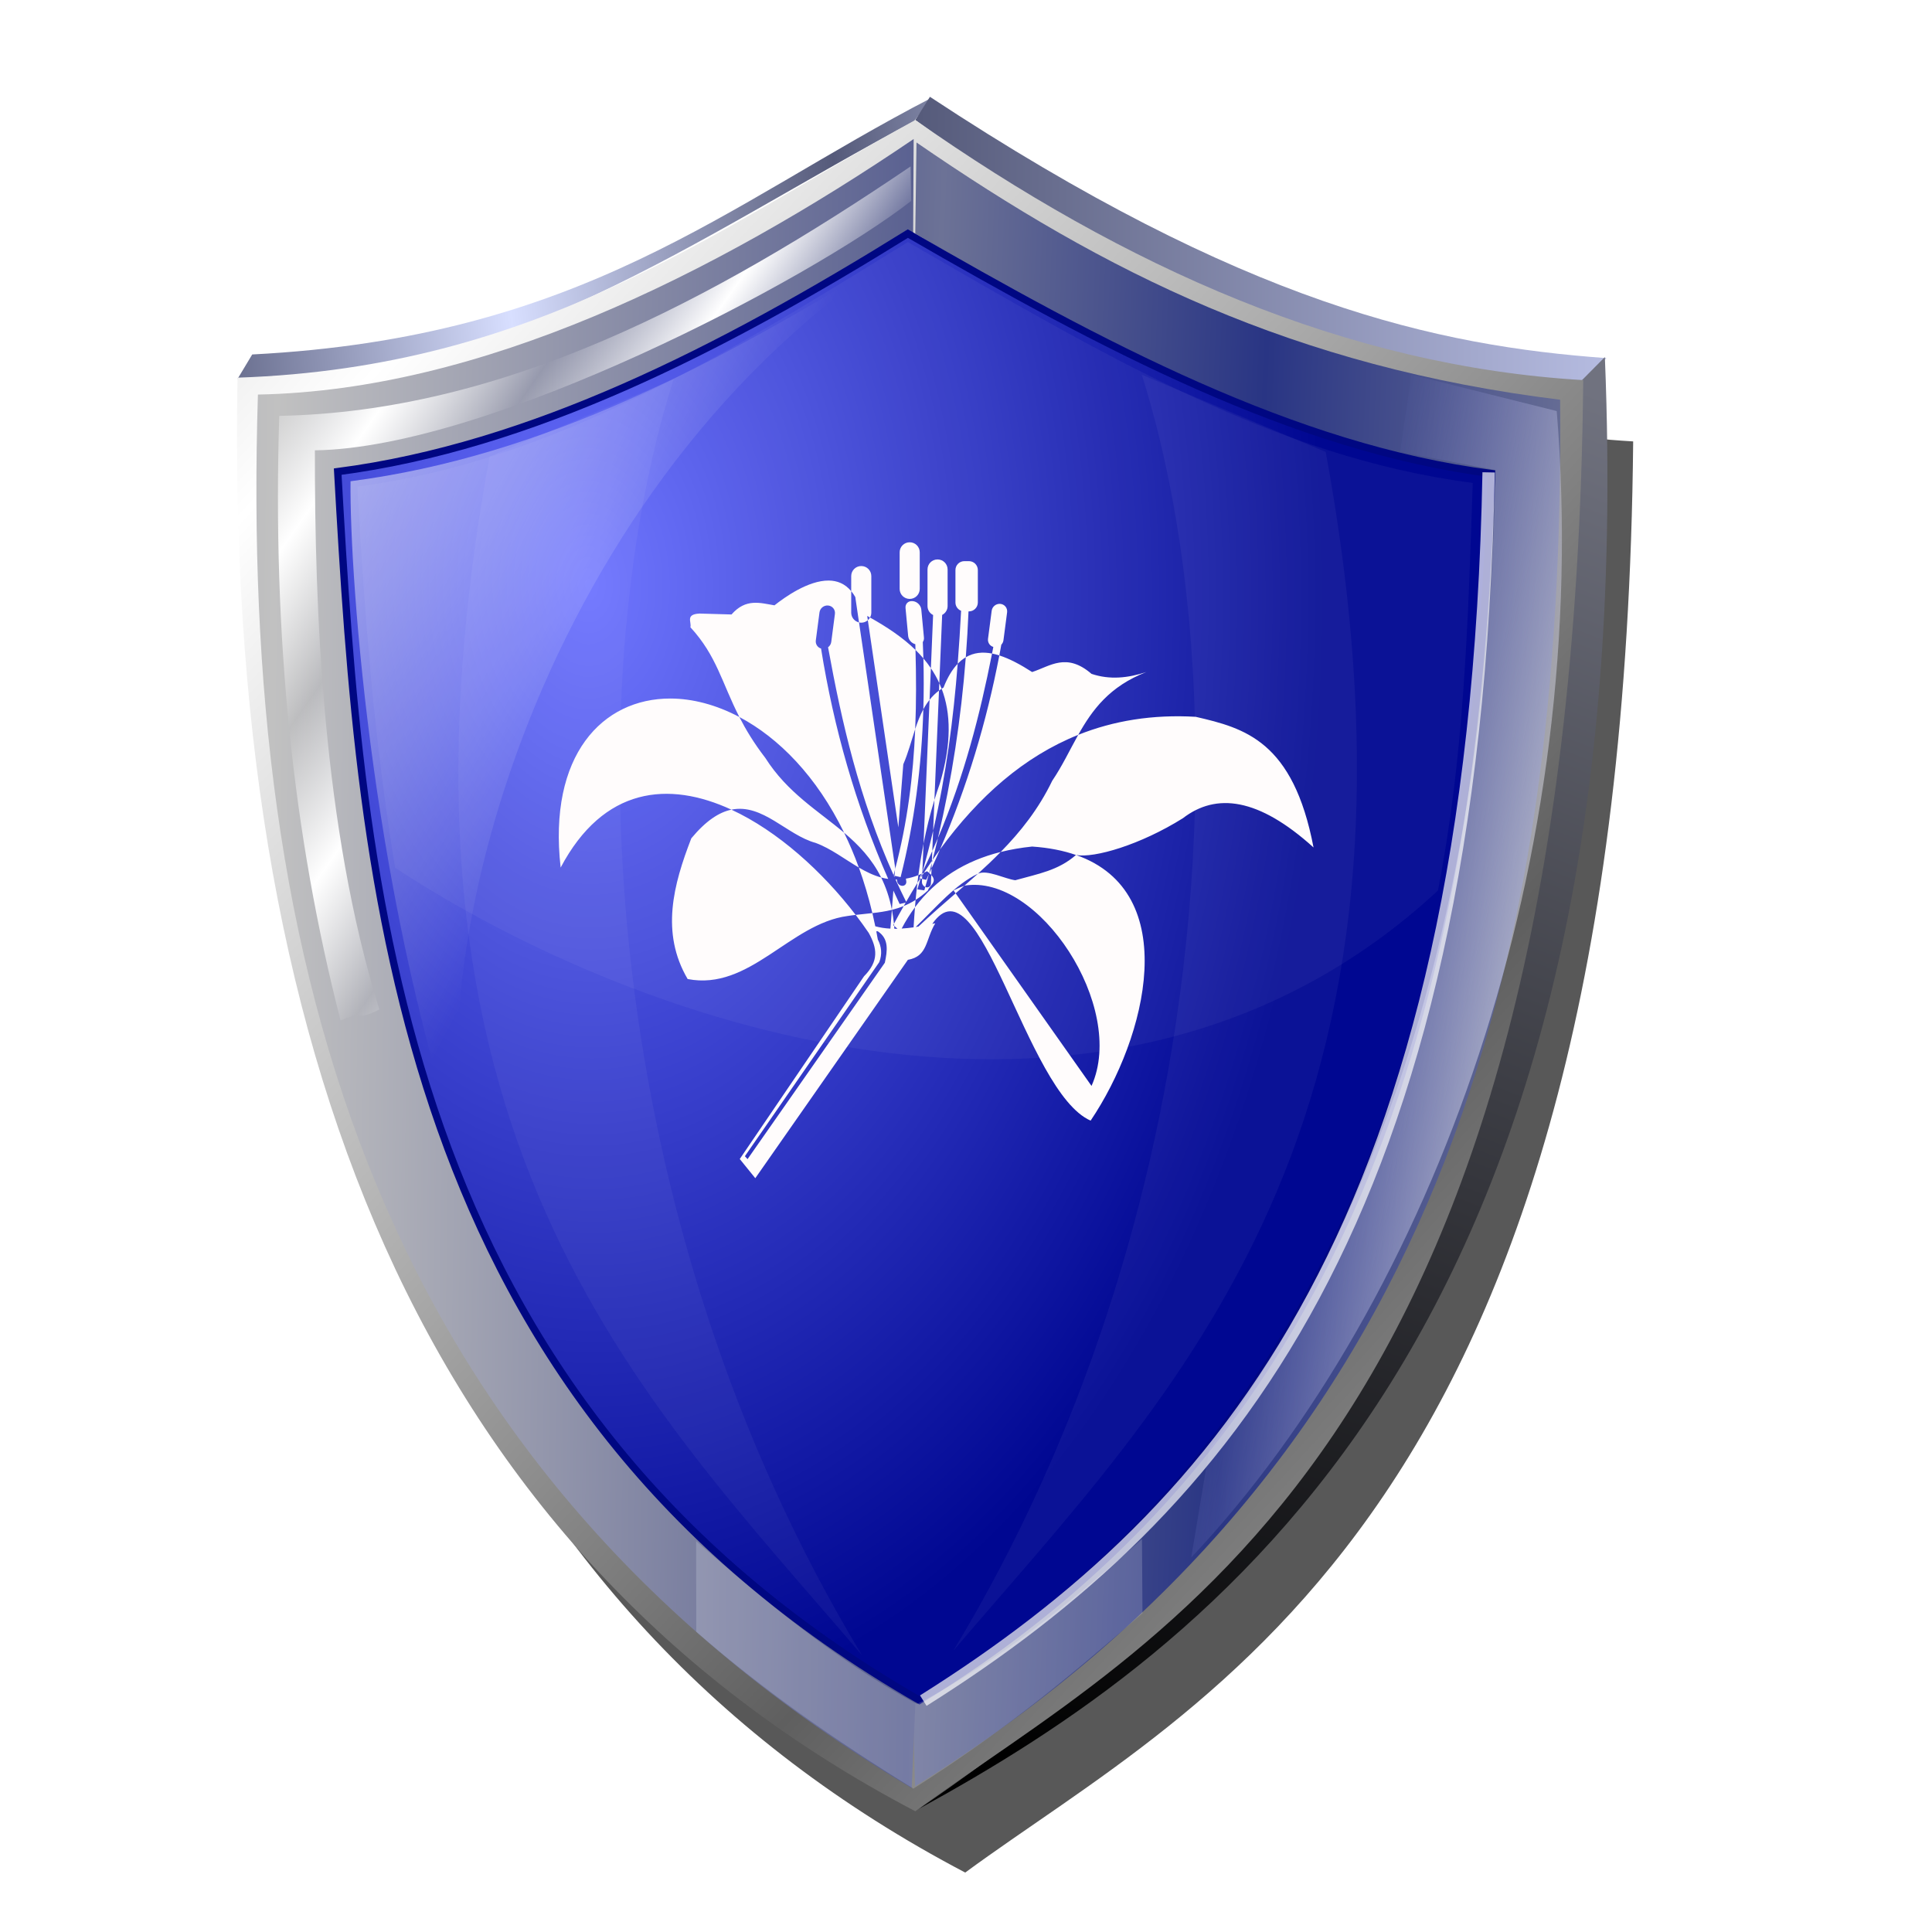 <?xml version="1.0" encoding="UTF-8" standalone="no"?>
<!-- Created with Inkscape (http://www.inkscape.org/) -->

<svg
   xmlns:dc="http://purl.org/dc/elements/1.1/"
   xmlns:cc="http://creativecommons.org/ns#"
   xmlns:rdf="http://www.w3.org/1999/02/22-rdf-syntax-ns#"
   xmlns:svg="http://www.w3.org/2000/svg"
   xmlns="http://www.w3.org/2000/svg"
   xmlns:xlink="http://www.w3.org/1999/xlink"
   xmlns:sodipodi="http://sodipodi.sourceforge.net/DTD/sodipodi-0.dtd"
   xmlns:inkscape="http://www.inkscape.org/namespaces/inkscape"
   version="1.1"
   id="svg2"
   width="255"
   height="255"
   viewBox="0 0 255 255"
   sodipodi:docname="unshield.svg"
   inkscape:version="0.92.5 (2060ec1f9f, 2020-04-08)">
  <defs
     id="defs6">
    <linearGradient
       inkscape:collect="always"
       id="linearGradient973">
      <stop
         style="stop-color:#ffffff;stop-opacity:0.539"
         offset="0"
         id="stop969" />
      <stop
         style="stop-color:#8587e5;stop-opacity:0"
         offset="1"
         id="stop971" />
    </linearGradient>
    <linearGradient
       inkscape:collect="always"
       id="linearGradient961">
      <stop
         style="stop-color:#ffffff;stop-opacity:0.535"
         offset="0"
         id="stop957" />
      <stop
         style="stop-color:#ffffff;stop-opacity:0;"
         offset="1"
         id="stop959" />
    </linearGradient>
    <linearGradient
       inkscape:collect="always"
       id="linearGradient941">
      <stop
         style="stop-color:#ffffff;stop-opacity:1"
         offset="0"
         id="stop937" />
      <stop
         style="stop-color:#ffffff;stop-opacity:0;"
         offset="1"
         id="stop939" />
    </linearGradient>
    <linearGradient
       inkscape:collect="always"
       id="linearGradient902">
      <stop
         style="stop-color:#686fff;stop-opacity:1"
         offset="0"
         id="stop898" />
      <stop
         style="stop-color:#000791;stop-opacity:1"
         offset="1"
         id="stop900" />
    </linearGradient>
    <linearGradient
       inkscape:collect="always"
       id="linearGradient875">
      <stop
         style="stop-color:#5f5f5f;stop-opacity:1"
         offset="0"
         id="stop871" />
      <stop
         style="stop-color:#ffffff;stop-opacity:1"
         offset="1"
         id="stop873" />
    </linearGradient>
    <linearGradient
       inkscape:collect="always"
       id="linearGradient867">
      <stop
         style="stop-color:#70727f;stop-opacity:1"
         offset="0"
         id="stop863" />
      <stop
         style="stop-color:#000000;stop-opacity:1"
         offset="1"
         id="stop865" />
    </linearGradient>
    <linearGradient
       id="linearGradient861"
       inkscape:collect="always">
      <stop
         id="stop857"
         offset="0"
         style="stop-color:#6c7296;stop-opacity:1" />
      <stop
         id="stop859"
         offset="1"
         style="stop-color:#293584;stop-opacity:1" />
    </linearGradient>
    <linearGradient
       inkscape:collect="always"
       id="linearGradient847">
      <stop
         style="stop-color:#585f90;stop-opacity:1"
         offset="0"
         id="stop843" />
      <stop
         style="stop-color:#c1c1c1;stop-opacity:1"
         offset="1"
         id="stop845" />
    </linearGradient>
    <linearGradient
       inkscape:collect="always"
       id="linearGradient839">
      <stop
         style="stop-color:#555a7a;stop-opacity:1;"
         offset="0"
         id="stop835" />
      <stop
         style="stop-color:#b6bce1;stop-opacity:1"
         offset="1"
         id="stop837" />
    </linearGradient>
    <linearGradient
       inkscape:collect="always"
       id="linearGradient831">
      <stop
         style="stop-color:#d8dfff;stop-opacity:1"
         offset="0"
         id="stop827" />
      <stop
         style="stop-color:#555a7a;stop-opacity:1"
         offset="1"
         id="stop829" />
    </linearGradient>
    <linearGradient
       inkscape:collect="always"
       xlink:href="#linearGradient831"
       id="linearGradient833"
       x1="177.548"
       y1="93.527"
       x2="277.551"
       y2="84.2"
       gradientUnits="userSpaceOnUse"
       spreadMethod="reflect"
       gradientTransform="translate(-16.052,-9.295)" />
    <linearGradient
       inkscape:collect="always"
       xlink:href="#linearGradient839"
       id="linearGradient841"
       x1="299.694"
       y1="88.561"
       x2="508.818"
       y2="88.561"
       gradientUnits="userSpaceOnUse"
       gradientTransform="translate(-16.052,-9.295)" />
    <linearGradient
       inkscape:collect="always"
       xlink:href="#linearGradient861"
       id="linearGradient849"
       x1="299.109"
       y1="302.886"
       x2="397.904"
       y2="307.049"
       gradientUnits="userSpaceOnUse"
       spreadMethod="reflect"
       gradientTransform="translate(-16.052,-9.295)" />
    <linearGradient
       inkscape:collect="always"
       xlink:href="#linearGradient847"
       id="linearGradient853"
       gradientUnits="userSpaceOnUse"
       x1="299.109"
       y1="302.886"
       x2="493.556"
       y2="300.092"
       spreadMethod="reflect"
       gradientTransform="matrix(-1,0,0,1,584.042,-9.295)" />
    <linearGradient
       inkscape:collect="always"
       xlink:href="#linearGradient867"
       id="linearGradient869"
       x1="1045.9"
       y1="157.417"
       x2="886.221"
       y2="573.069"
       gradientUnits="userSpaceOnUse"
       gradientTransform="translate(-544.835,-27.242)" />
    <radialGradient
       inkscape:collect="always"
       xlink:href="#linearGradient902"
       id="radialGradient904"
       cx="730.667"
       cy="234.376"
       fx="730.667"
       fy="234.376"
       r="174.188"
       gradientTransform="matrix(0.027,1.952,-1.27,0.017,464.121,-1247.532)"
       gradientUnits="userSpaceOnUse" />
    <filter
       inkscape:collect="always"
       style="color-interpolation-filters:sRGB"
       id="filter920"
       x="-0.027"
       width="1.054"
       y="-0.022"
       height="1.043">
      <feGaussianBlur
         inkscape:collect="always"
         stdDeviation="4.556"
         id="feGaussianBlur922" />
    </filter>
    <linearGradient
       inkscape:collect="always"
       xlink:href="#linearGradient941"
       id="linearGradient943"
       x1="151.122"
       y1="205.803"
       x2="178.071"
       y2="224.802"
       gradientUnits="userSpaceOnUse"
       spreadMethod="reflect" />
    <linearGradient
       inkscape:collect="always"
       xlink:href="#linearGradient961"
       id="linearGradient963"
       x1="109.749"
       y1="146.585"
       x2="206.862"
       y2="197.688"
       gradientUnits="userSpaceOnUse" />
    <linearGradient
       inkscape:collect="always"
       xlink:href="#linearGradient973"
       id="linearGradient975"
       x1="477.412"
       y1="281.612"
       x2="396.561"
       y2="263.905"
       gradientUnits="userSpaceOnUse" />
    <linearGradient
       inkscape:collect="always"
       xlink:href="#linearGradient875"
       id="linearGradient988"
       x1="385.279"
       y1="371.349"
       x2="116.916"
       y2="124.811"
       gradientUnits="userSpaceOnUse"
       spreadMethod="reflect" />
    <linearGradient
       id="linearGradient3991">
      <stop
         id="stop3993"
         offset="0"
         style="stop-color:#f01414;stop-opacity:1;" />
      <stop
         id="stop3995"
         offset="1"
         style="stop-color:#590000;stop-opacity:1;" />
    </linearGradient>
    <linearGradient
       id="linearGradient3811">
      <stop
         id="stop3813"
         offset="0"
         style="stop-color:#cf2225;stop-opacity:1;" />
      <stop
         style="stop-color:#cf2225;stop-opacity:0.937;"
         offset="0.062"
         id="stop3825" />
      <stop
         style="stop-color:#6a2223;stop-opacity:1;"
         offset="0.909"
         id="stop3823" />
      <stop
         style="stop-color:#f19fa0;stop-opacity:1;"
         offset="0.946"
         id="stop3821" />
      <stop
         style="stop-color:#cf2225;stop-opacity:1;"
         offset="0.972"
         id="stop3819" />
      <stop
         id="stop3815"
         offset="1"
         style="stop-color:#000000;stop-opacity:1;" />
    </linearGradient>
    <linearGradient
       id="linearGradient3788">
      <stop
         id="stop3790"
         offset="0"
         style="stop-color:#8c1c1e;stop-opacity:1;" />
      <stop
         id="stop3792"
         offset="1"
         style="stop-color:#d79091;stop-opacity:1;" />
    </linearGradient>
    <linearGradient
       id="linearGradient3778">
      <stop
         id="stop3780"
         offset="0"
         style="stop-color:#b12336;stop-opacity:1;" />
      <stop
         id="stop3782"
         offset="1"
         style="stop-color:#000000;stop-opacity:1;" />
    </linearGradient>
    <linearGradient
       y2="126.603"
       x2="458.14"
       y1="126.603"
       x1="449.546"
       spreadMethod="reflect"
       gradientTransform="matrix(0.773,0,0,0.887,146.251,31.149)"
       gradientUnits="userSpaceOnUse"
       id="linearGradient3863"
       xlink:href="#linearGradient3778"
       inkscape:collect="always" />
    <linearGradient
       inkscape:collect="always"
       xlink:href="#linearGradient3370"
       id="linearGradient3381"
       gradientUnits="userSpaceOnUse"
       spreadMethod="reflect"
       x1="9.41"
       y1="-6.253"
       x2="11.61"
       y2="-7.034" />
    <inkscape:perspective
       id="perspective10"
       inkscape:persp3d-origin="372.04724 : 350.78739 : 1"
       inkscape:vp_z="744.09448 : 526.18109 : 1"
       inkscape:vp_y="0 : 1000 : 0"
       inkscape:vp_x="0 : 526.18109 : 1"
       sodipodi:type="inkscape:persp3d" />
    <linearGradient
       id="linearGradient3370">
      <stop
         style="stop-color:#000000;stop-opacity:1;"
         offset="0"
         id="stop3372" />
      <stop
         style="stop-color:#ffffff;stop-opacity:1;"
         offset="1"
         id="stop3374" />
    </linearGradient>
  </defs>
  <sodipodi:namedview
     pagecolor="#ff0000"
     bordercolor="#666666"
     borderopacity="1"
     objecttolerance="10"
     gridtolerance="10"
     guidetolerance="10"
     inkscape:pageopacity="0"
     inkscape:pageshadow="2"
     inkscape:window-width="1920"
     inkscape:window-height="1056"
     id="namedview4"
     showgrid="false"
     inkscape:snap-global="false"
     inkscape:zoom="3.454902"
     inkscape:cx="127.5"
     inkscape:cy="127.5"
     inkscape:current-layer="svg2"
     inkscape:window-x="0"
     inkscape:window-y="0"
     inkscape:window-maximized="1" />
  <g
     id="g1010"
     transform="matrix(0.44,0,0,0.44,-4.293,-3.279)">
    <path
       style="fill:#000000;fill-opacity:0.653;stroke:none;stroke-width:1px;stroke-linecap:butt;stroke-linejoin:miter;stroke-opacity:1;filter:url(#filter920)"
       d="m 96,139.13 c 90.471,-3.058 142.869,-44.189 203.297,-77.289 63.026,44.192 129.064,73.83 200.366,78.022 C 496.628,462.272 370.35,516.902 299.297,569.167 149.751,490.656 92.324,339.114 96,139.13 Z"
       id="path906"
       inkscape:connector-curvature="0"
       sodipodi:nodetypes="ccccc" />
    <path
       sodipodi:nodetypes="ccccc"
       inkscape:connector-curvature="0"
       id="path817"
       d="M 81.017,121.108 C 159.652,123.323 219.599,77.969 283.948,43.819 l 5.128,-6.96 C 227.533,68.748 184.629,108.667 85.413,113.782 Z"
       style="fill:url(#linearGradient833);fill-opacity:1;stroke:none;stroke-width:1px;stroke-linecap:butt;stroke-linejoin:miter;stroke-opacity:1" />
    <path
       sodipodi:nodetypes="ccccc"
       inkscape:connector-curvature="0"
       id="path819"
       d="m 284.314,43.453 c 61.438,44.935 127.52,73.851 200,78.755 l 7.326,-7.326 C 440.665,111.151 383.365,98.92 288.709,36.493 Z"
       style="fill:url(#linearGradient841);fill-opacity:1;stroke:none;stroke-width:1px;stroke-linecap:butt;stroke-linejoin:miter;stroke-opacity:1" />
    <path
       sodipodi:nodetypes="cccc"
       inkscape:connector-curvature="0"
       id="path823"
       d="m 484.266,121.528 6.906,-6.966 C 503.233,409.746 371.214,503.055 285.413,550.046 387.835,480.074 483.234,374.712 484.266,121.528 Z"
       style="fill:url(#linearGradient869);fill-opacity:1;stroke:none;stroke-width:1px;stroke-linecap:butt;stroke-linejoin:miter;stroke-opacity:1" />
    <path
       sodipodi:nodetypes="ccccc"
       inkscape:connector-curvature="0"
       id="path821"
       d="M 81.017,120.742 C 171.488,117.684 223.886,76.553 284.314,43.453 347.34,87.644 413.378,117.283 484.68,121.475 481.645,443.883 355.367,498.513 284.314,550.779 134.768,472.268 77.341,320.726 81.017,120.742 Z"
       style="fill:url(#linearGradient988);fill-opacity:1;stroke:none;stroke-width:1px;stroke-linecap:butt;stroke-linejoin:miter;stroke-opacity:1" />
    <path
       sodipodi:nodetypes="ccccccc"
       inkscape:connector-curvature="0"
       id="path825"
       d="m 284.314,77.518 c 53.829,31.838 108.164,62.574 172.528,71.429 -4.336,151.055 -34.724,288.285 -173.26,368.132 l 0.643,26.222 C 442.21,444.95 479.125,296.038 477.756,127.362 397.661,117.505 341.24,89.145 284.68,50.188 Z"
       style="fill:url(#linearGradient849);fill-opacity:1;stroke:none;stroke-width:1px;stroke-linecap:butt;stroke-linejoin:miter;stroke-opacity:1" />
    <path
       style="fill:url(#linearGradient853);fill-opacity:1;stroke:none;stroke-width:1px;stroke-linecap:butt;stroke-linejoin:miter;stroke-opacity:1"
       d="m 283.676,77.518 c -53.829,31.838 -108.164,62.574 -172.527,71.429 4.336,151.055 34.724,288.285 173.26,368.132 l -1.162,26.74 C 122.382,447.772 81.766,297.675 87.125,125.807 154.037,124.54 223.698,89.95 283.828,49.152 Z"
       id="path851"
       inkscape:connector-curvature="0"
       sodipodi:nodetypes="ccccccc" />
    <path
       sodipodi:nodetypes="ccccc"
       inkscape:connector-curvature="0"
       id="path855"
       d="M 111.061,148.931 C 168.973,141.379 225.701,112.517 282.089,77.525 339.928,110.94 397.806,141.869 457.148,149.507 452.16,300.756 418.585,436.351 285.544,517.476 128.152,427.009 118.067,273.185 111.061,148.931 Z"
       style="fill:url(#radialGradient904);fill-opacity:1;stroke:#000782;stroke-width:2.2;stroke-linecap:butt;stroke-linejoin:miter;stroke-miterlimit:4;stroke-dasharray:none;stroke-opacity:1" />
    <path
       sodipodi:nodetypes="ccccccc"
       inkscape:connector-curvature="0"
       id="path924"
       d="M 282.915,57.372 C 222.785,98.169 160.43,130.932 93.518,132.199 c -2.065,66.222 4.148,125.876 18.399,181.37 7.414,-3.278 4.211,0.464 11.624,-3.309 -17.078,-54.791 -19.368,-120.221 -19.33,-167.722 52.481,-0.726 148.521,-51.177 178.869,-74.808 z"
       style="fill:url(#linearGradient943);fill-opacity:1;stroke:none;stroke-width:1px;stroke-linecap:butt;stroke-linejoin:miter;stroke-opacity:1" />
    <path
       sodipodi:nodetypes="ccccccc"
       inkscape:connector-curvature="0"
       id="path945"
       d="m 433.144,119.864 -3.405,23.156 28.604,5.448 c -2.135,119.018 -29.202,218.091 -85.812,293.53 l -5.448,32.69 C 440.3,396.694 487.62,264.22 476.731,130.761 Z"
       style="fill:url(#linearGradient975);fill-opacity:1;stroke:none;stroke-width:1px;stroke-linecap:butt;stroke-linejoin:miter;stroke-opacity:1" />
    <path
       style="fill:url(#linearGradient963);fill-opacity:1;stroke:none;stroke-width:2.2;stroke-linecap:butt;stroke-linejoin:miter;stroke-miterlimit:4;stroke-dasharray:none;stroke-opacity:1"
       d="M 114.907,151.815 C 172.819,144.264 224.739,117.014 281.127,82.022 172.321,151.26 133.418,295.792 150.817,361.884 121.872,281.772 114.581,181.421 114.907,151.815 Z"
       id="path955"
       inkscape:connector-curvature="0"
       sodipodi:nodetypes="cccc" />
    <path
       sodipodi:nodetypes="cccc"
       inkscape:connector-curvature="0"
       id="path965"
       d="m 156.64,144.381 55.165,-23.155 C 181.948,215.729 189.638,373.948 268.331,503.973 201.822,425.963 119.16,347.973 156.64,144.381 Z"
       style="fill:#ffffff;fill-opacity:0.045;stroke:none;stroke-width:1px;stroke-linecap:butt;stroke-linejoin:miter;stroke-opacity:1" />
    <path
       style="fill:#ffffff;fill-opacity:0.045;stroke:none;stroke-width:1px;stroke-linecap:butt;stroke-linejoin:miter;stroke-opacity:1"
       d="m 407.428,143.019 -55.165,-23.155 c 29.857,94.503 22.167,252.722 -56.527,382.747 66.51,-78.009 149.172,-156 111.691,-359.591 z"
       id="path967"
       inkscape:connector-curvature="0"
       sodipodi:nodetypes="cccc" />
    <path
       sodipodi:nodetypes="cc"
       inkscape:connector-curvature="0"
       id="path977"
       d="m 456.3,149.149 c -4.202,224.195 -79.046,311.519 -169.58,368.445"
       style="fill:none;stroke:#ffffff;stroke-width:3.7;stroke-linecap:butt;stroke-linejoin:miter;stroke-miterlimit:4;stroke-dasharray:none;stroke-opacity:0.682" />
    <path
       style="fill:#ffffff;fill-opacity:0.043;stroke:none;stroke-width:2.2;stroke-linecap:butt;stroke-linejoin:miter;stroke-miterlimit:4;stroke-dasharray:none;stroke-opacity:1"
       d="m 116.952,153.42 c 57.912,-7.552 108.749,-38.378 165.137,-73.37 57.839,33.414 110.106,64.625 169.448,72.262 -1.427,43.28 -2.67,82.473 -10.44,122.28 -97.145,90.077 -238.356,42.045 -312.815,-6.842 -6.564,-40.128 -9.226,-77.019 -11.33,-114.33 z"
       id="path990"
       inkscape:connector-curvature="0"
       sodipodi:nodetypes="cccccc" />
    <path
       sodipodi:nodetypes="ccccccc"
       inkscape:connector-curvature="0"
       id="path992"
       d="m 218.572,469.754 c 20.472,17.79 41.245,35.303 66.281,48.881 23.956,-12.521 45.985,-30.272 67.457,-49.536 l 0.16,22.267 c -19.557,17.048 -39.69,34.181 -68.721,52.633 -23.343,-14.384 -45.36,-29.829 -65.134,-47.068 z"
       style="fill:#ffffff;fill-opacity:0.176;stroke:none;stroke-width:1px;stroke-linecap:butt;stroke-linejoin:miter;stroke-opacity:1" />
  </g>
  <path
     sodipodi:nodetypes="ssssssssssccccsssccccccccccccccssssssscccccccccccccccccccccccccccccccccccccccccccccccccccccccccccccccccccccccccccccccccccscccccccccscccccccscscccccccccscccssssccccccccccccccccccccccccccccccccccccccccccccccccccccccccccccccccccccccccccccccscccccccccccccccccccccccccccccccccccccccccccccccccccccccccccccccccccccccccccccccccccccc"
     inkscape:connector-curvature="0"
     id="path3757"
     d="m 120.068,71.574 c -0.735,0 -1.326,0.591 -1.326,1.326 v 4.824 c 0,0.735 0.591,1.326 1.326,1.326 0.735,0 1.326,-0.591 1.326,-1.326 v -4.824 c 0,-0.735 -0.591,-1.326 -1.326,-1.326 z m 3.677,2.265 c -0.735,0 -1.326,0.591 -1.326,1.326 v 4.824 c 0,0.523 0.302,0.968 0.739,1.185 l -0.293,7.019 c 0.421,0.62 0.794,1.277 1.111,1.976 l 0.377,-9.006 c 0.426,-0.22 0.719,-0.659 0.719,-1.174 v -4.824 c 0,-0.735 -0.592,-1.326 -1.327,-1.326 z m 0.231,16.33 -0.041,0.98 c 0.113,-0.085 0.229,-0.168 0.351,-0.247 -0.096,-0.25 -0.201,-0.493 -0.31,-0.734 z m 0.31,0.734 c 1.217,3.188 1.334,7.21 -0.238,12.509 -0.258,0.719 -0.492,1.444 -0.716,2.172 l -0.169,4.054 c 1.731,-7.459 2.671,-14.777 3.241,-22.028 -0.698,0.729 -1.328,1.754 -1.873,3.139 -0.084,0.049 -0.164,0.101 -0.244,0.153 z m 2.117,-3.293 c 0.34,-0.355 0.698,-0.64 1.07,-0.86 0.156,-2.011 0.273,-4.03 0.359,-6.054 h 0.053 c 0.652,0 1.177,-0.524 1.177,-1.176 v -4.28 c 0,-0.652 -0.525,-1.176 -1.177,-1.176 h -0.602 c -0.652,0 -1.176,0.524 -1.176,1.176 v 4.28 c 0,0.499 0.309,0.921 0.745,1.093 -0.121,2.327 -0.265,4.659 -0.448,6.997 z m 1.07,-0.86 c -0.625,8.071 -1.833,16.032 -3.68,23.871 3.474,-8.181 5.548,-16.285 7.146,-24.362 -1.249,-0.241 -2.417,-0.13 -3.465,0.491 z m 3.465,-0.491 c 0.316,0.061 0.637,0.147 0.962,0.25 0.091,-0.471 0.174,-0.943 0.26,-1.415 0.148,-0.157 0.253,-0.356 0.283,-0.584 l 0.482,-3.69 c 0.073,-0.562 -0.321,-1.059 -0.885,-1.115 -0.564,-0.056 -1.078,0.352 -1.151,0.914 l -0.483,3.69 c -0.065,0.498 0.239,0.943 0.701,1.077 -0.057,0.291 -0.111,0.582 -0.168,0.873 z m 0.962,0.25 c -1.69,8.781 -4.252,17.328 -7.828,25.603 5.126,-7.016 11.106,-12.262 18.24,-15.12 1.851,-3.299 4.124,-6.401 8.991,-8.292 -2.412,0.791 -4.824,1.053 -7.236,0.241 -3.307,-2.855 -5.442,-1.023 -7.839,-0.241 -1.497,-0.965 -2.954,-1.754 -4.327,-2.191 z m 10.412,10.483 c -1.135,2.023 -2.113,4.12 -3.431,6.059 -1.801,3.735 -4.181,6.726 -6.806,9.402 1.32,-0.331 2.704,-0.57 4.152,-0.719 2.209,0.149 4.128,0.534 5.788,1.115 2.42,0.444 8.517,-1.349 14.111,-4.853 4.393,-3.381 9.96,-2.72 17.245,3.86 -2.691,-14.065 -9.094,-15.756 -15.557,-17.246 -5.711,-0.332 -10.851,0.52 -15.503,2.383 z m -0.297,15.856 c -2.36,2.058 -4.969,2.478 -8.009,3.331 -1.378,-0.171 -3.699,-1.438 -4.928,-0.861 -0.589,0.533 -1.187,1.055 -1.784,1.577 9.74,-1.648 21.45,16.01 16.773,26.434 l -17.935,-25.419 c -1.655,1.435 -3.311,2.871 -4.907,4.382 -0.121,0.02 -0.244,0.043 -0.363,0.061 2.686,-2.608 5.284,-5.659 8.216,-7.036 1.023,-0.925 2.026,-1.876 2.998,-2.867 -4.655,1.167 -8.488,3.509 -11.309,7.297 -0.072,0.881 -0.133,1.765 -0.185,2.652 -0.538,0.075 -1.061,0.127 -1.573,0.158 0.533,-1.011 1.118,-1.95 1.758,-2.809 0.027,-0.324 0.05,-0.648 0.08,-0.971 -0.522,0.329 -1.045,0.593 -1.567,0.806 -0.436,0.77 -0.866,1.551 -1.289,2.348 0.01,0.091 0.018,0.184 0.027,0.276 l 0.435,0.373 c -0.136,0.004 -0.273,0.007 -0.407,0.006 -0.01,-0.126 -0.017,-0.256 -0.028,-0.379 l -0.12,-0.103 c 0.031,-0.059 0.062,-0.115 0.093,-0.173 -0.068,-0.646 -0.156,-1.262 -0.269,-1.845 -0.002,4.2e-4 -0.005,0.001 -0.006,0.001 l -0.194,2.481 c -0.696,-0.036 -1.362,-0.135 -1.995,-0.31 -0.122,-0.588 -0.248,-1.17 -0.383,-1.741 -0.735,0.081 -1.469,0.152 -2.204,0.238 0.6,0.784 1.172,1.575 1.713,2.367 1.133,2.028 1.376,3.736 -0.614,5.734 l -16.401,24.12 2.05,2.533 20.14,-28.823 c 2.664,-0.466 2.308,-2.67 3.618,-4.824 -0.135,0.03 -0.265,0.054 -0.399,0.083 6.291,-9.144 12.28,22.171 20.9,25.966 7.442,-11.036 12.138,-30.146 -1.931,-35.065 z m -29.077,7.909 c -4.383,-5.727 -10.292,-11.068 -16.401,-13.891 -1.6,0.332 -3.336,1.431 -5.293,3.783 -2.368,6.11 -4.072,12.462 -0.482,18.572 8.197,1.585 13.483,-7.293 21.104,-8.321 0.357,-0.058 0.714,-0.101 1.071,-0.143 z M 96.537,106.865 c 4.112,-0.854 7.33,3.355 11.109,4.386 2.018,0.739 3.815,2.143 5.71,3.251 -0.589,-1.623 -1.243,-3.152 -1.946,-4.597 -3.431,-2.903 -7.483,-5.273 -10.398,-9.87 -1.515,-1.968 -2.578,-3.745 -3.427,-5.399 -3.056,-1.617 -6.172,-2.432 -9.101,-2.438 -8.963,-0.02 -16.168,7.468 -14.485,22.31 5.652,-10.676 14.272,-11.463 22.538,-7.643 z m 1.049,-12.229 c 5.193,2.748 10.206,7.83 13.825,15.269 1.932,1.635 3.664,3.444 4.888,5.91 0.305,0.084 0.616,0.149 0.934,0.196 -4.302,-9.775 -7.181,-19.933 -8.865,-30.412 -0.456,-0.138 -0.755,-0.581 -0.69,-1.075 l 0.483,-3.69 c 0.073,-0.562 0.587,-0.97 1.151,-0.914 0.564,0.056 0.96,0.552 0.886,1.115 l -0.483,3.69 c -0.038,0.294 -0.198,0.542 -0.421,0.708 1.814,9.964 4.112,19.955 8.647,30.071 0.068,-0.248 0.128,-0.495 0.193,-0.743 l 0.017,-0.217 -4.77,-32.392 c -0.591,-0.134 -1.031,-0.658 -1.031,-1.291 v -2.835 c -0.828,-0.996 -1.866,-1.394 -2.975,-1.401 -2.695,-0.018 -5.784,2.189 -7.155,3.272 -1.889,-0.315 -3.778,-0.954 -5.668,1.206 l -4.221,-0.121 c -1.919,0.097 -1.021,1.133 -1.205,1.809 3.48,3.776 4.148,7.338 6.461,11.846 z M 112.349,78.025 c 0.19,0.228 0.372,0.478 0.538,0.773 l 0.493,3.354 c 0.095,0.022 0.193,0.036 0.295,0.036 0.334,0 0.635,-0.127 0.868,-0.329 l -0.083,-0.564 c 0.125,0.069 0.247,0.14 0.371,0.209 0.106,-0.191 0.172,-0.408 0.172,-0.643 v -4.824 c 0,-0.735 -0.592,-1.326 -1.327,-1.326 -0.735,0 -1.326,0.591 -1.326,1.326 z m 2.482,3.478 c -0.075,0.135 -0.172,0.254 -0.288,0.355 l 4.026,27.346 0.654,-8.324 c 0.64,-1.468 1.058,-3.095 1.573,-4.652 0.147,-3.489 0.135,-6.969 0.038,-10.444 -1.697,-1.657 -3.771,-3.029 -6.004,-4.281 z m 6.004,4.281 c 0.366,0.357 0.713,0.729 1.042,1.115 -0.019,-0.717 -0.049,-1.437 -0.08,-2.157 0.114,-0.158 0.174,-0.362 0.152,-0.594 l -0.348,-3.69 c -0.053,-0.562 -0.548,-1.058 -1.11,-1.112 l -0.053,-0.005 c -0.562,-0.054 -0.972,0.355 -0.919,0.917 l 0.348,3.69 c 0.048,0.505 0.454,0.954 0.944,1.08 0.007,0.252 0.018,0.505 0.025,0.757 z m 1.042,1.115 c 0.06,2.256 0.058,4.497 -0.007,6.721 0.239,-0.442 0.511,-0.86 0.821,-1.251 l 0.174,-4.175 c -0.306,-0.45 -0.635,-0.882 -0.988,-1.295 z m 0.814,5.47 -0.794,18.984 c 0.381,-1.95 0.853,-3.875 1.435,-5.768 l 0.604,-14.435 c -0.481,0.359 -0.889,0.77 -1.245,1.219 z m -0.794,18.984 c -0.269,1.375 -0.496,2.761 -0.683,4.159 0.139,-0.054 0.281,-0.12 0.423,-0.184 0.035,-0.071 0.068,-0.141 0.103,-0.212 z m -0.157,3.763 -10e-4,0.032 c 0.006,-0.022 0.011,-0.043 0.018,-0.065 -0.006,0.011 -0.011,0.022 -0.016,0.033 z m 0.016,-0.033 c 0.45,-0.921 0.882,-1.841 1.294,-2.759 l 0.113,-2.684 c -0.419,1.806 -0.889,3.62 -1.406,5.444 z m 1.294,-2.759 -0.054,1.302 c 0.032,-0.046 0.064,-0.09 0.096,-0.136 0.245,-0.954 0.475,-1.911 0.701,-2.868 -0.241,0.567 -0.488,1.134 -0.743,1.702 z m 0.042,1.166 c -0.036,0.139 -0.071,0.278 -0.108,0.417 l -0.029,0.704 c 0.382,-0.83 0.756,-1.662 1.117,-2.498 -0.33,0.452 -0.657,0.911 -0.98,1.377 z m -0.137,1.12 c -0.096,0.209 -0.195,0.418 -0.293,0.627 0.097,0.085 0.186,0.168 0.256,0.246 z m -0.037,0.873 -0.048,1.135 c -0.014,0.337 -0.29,0.558 -0.618,0.496 -0.044,-0.008 -0.087,-0.023 -0.128,-0.04 -0.042,0.148 -0.081,0.296 -0.123,0.443 l -0.919,-0.135 c 0.146,-0.476 0.282,-0.95 0.419,-1.425 l -0.037,-0.008 c -0.125,0.195 -0.251,0.389 -0.374,0.587 -0.089,0.745 -0.172,1.491 -0.243,2.242 0.544,-0.343 1.089,-0.753 1.633,-1.255 0.169,-0.673 1.32,-1.066 0.438,-2.04 z m -1.829,1.054 c 0.041,-0.342 0.08,-0.684 0.125,-1.025 -0.573,0.224 -1.12,0.371 -1.648,0.462 l 0.051,0.343 c 0.049,0.334 -0.179,0.603 -0.514,0.603 -0.334,0 -0.643,-0.269 -0.692,-0.603 l -0.035,-0.238 c -0.058,4.2e-4 -0.119,0.006 -0.177,0.006 0.448,0.98 0.91,1.96 1.402,2.943 0.488,-0.847 0.982,-1.681 1.487,-2.492 z m 0.374,-0.587 c 0.025,-0.038 0.049,-0.077 0.073,-0.115 0.052,-0.177 0.105,-0.354 0.156,-0.531 -0.018,0.008 -0.036,0.016 -0.055,0.024 -0.098,0.199 -0.19,0.397 -0.289,0.595 z m 0.229,-0.646 c 0.013,-0.006 0.027,-0.011 0.04,-0.017 l 0.006,-0.138 c -0.015,0.052 -0.031,0.104 -0.046,0.156 z m 0.04,-0.017 -0.011,0.258 c 0.075,-0.116 0.148,-0.235 0.223,-0.35 -0.072,0.034 -0.141,0.06 -0.212,0.092 z m 0.212,-0.092 c 0.138,-0.065 0.274,-0.129 0.415,-0.203 0.107,0.08 0.198,0.154 0.282,0.227 0.118,-0.436 0.229,-0.873 0.343,-1.31 l 0.012,-0.281 c -0.354,0.514 -0.705,1.037 -1.051,1.568 z m 0.697,0.023 c -0.015,0.054 -0.03,0.109 -0.045,0.163 0.022,-0.048 0.044,-0.096 0.066,-0.143 -0.008,-0.007 -0.013,-0.013 -0.021,-0.02 z m -0.045,0.163 c -0.117,0.249 -0.23,0.5 -0.349,0.749 l -0.544,-0.125 -0.017,0.389 c -0.012,0.292 0.176,0.57 0.438,0.681 0.16,-0.564 0.318,-1.129 0.472,-1.694 z m -0.894,0.624 0.019,-0.46 c -0.062,0.096 -0.123,0.194 -0.185,0.291 -0.012,0.041 -0.024,0.082 -0.036,0.123 z m 0.167,-22.383 c -0.439,0.811 -0.772,1.698 -1.073,2.608 -0.259,6.142 -1.017,12.313 -2.663,18.533 l -0.066,0.831 0.803,0.175 c 1.812,-7.176 2.775,-14.568 2.999,-22.147 z m -3.801,21.972 -0.098,-0.021 c 0.029,0.064 0.055,0.128 0.084,0.193 z m -0.098,-0.021 c -0.01,-0.022 -0.02,-0.045 -0.03,-0.068 -0.005,0.019 -0.01,0.038 -0.015,0.058 z m -1.671,0.245 c -1.032,-0.285 -2,-0.762 -2.943,-1.313 0.683,1.885 1.283,3.89 1.786,6.015 0.857,-0.094 1.715,-0.217 2.573,-0.429 l 0.001,-0.022 c -0.318,-1.625 -0.805,-3.019 -1.417,-4.251 z m 1.417,4.251 c 0.001,0.007 0.004,0.013 0.005,0.02 0.519,-0.129 1.039,-0.291 1.558,-0.503 0.086,-0.152 0.174,-0.299 0.261,-0.449 l -0.797,0.183 c -0.282,-0.591 -0.557,-1.184 -0.829,-1.778 z m 8.415,-2.156 c 0.389,-0.337 0.775,-0.677 1.162,-1.015 -0.473,0.179 -0.952,0.386 -1.437,0.626 z m -10.47,5.006 h 0.196 c 1.492,0.99 1.269,2.552 0.932,4.152 l -18.122,25.922 -0.349,-0.388 17.733,-25.611 c 0.407,-1.057 0.303,-2.05 -0.19,-2.994 -0.064,-0.363 -0.13,-0.724 -0.2,-1.08 z"
     style="fill:#fffcfc;fill-opacity:1;stroke:none;stroke-width:0.161px;stroke-linecap:butt;stroke-linejoin:miter;stroke-opacity:1" />
</svg>
